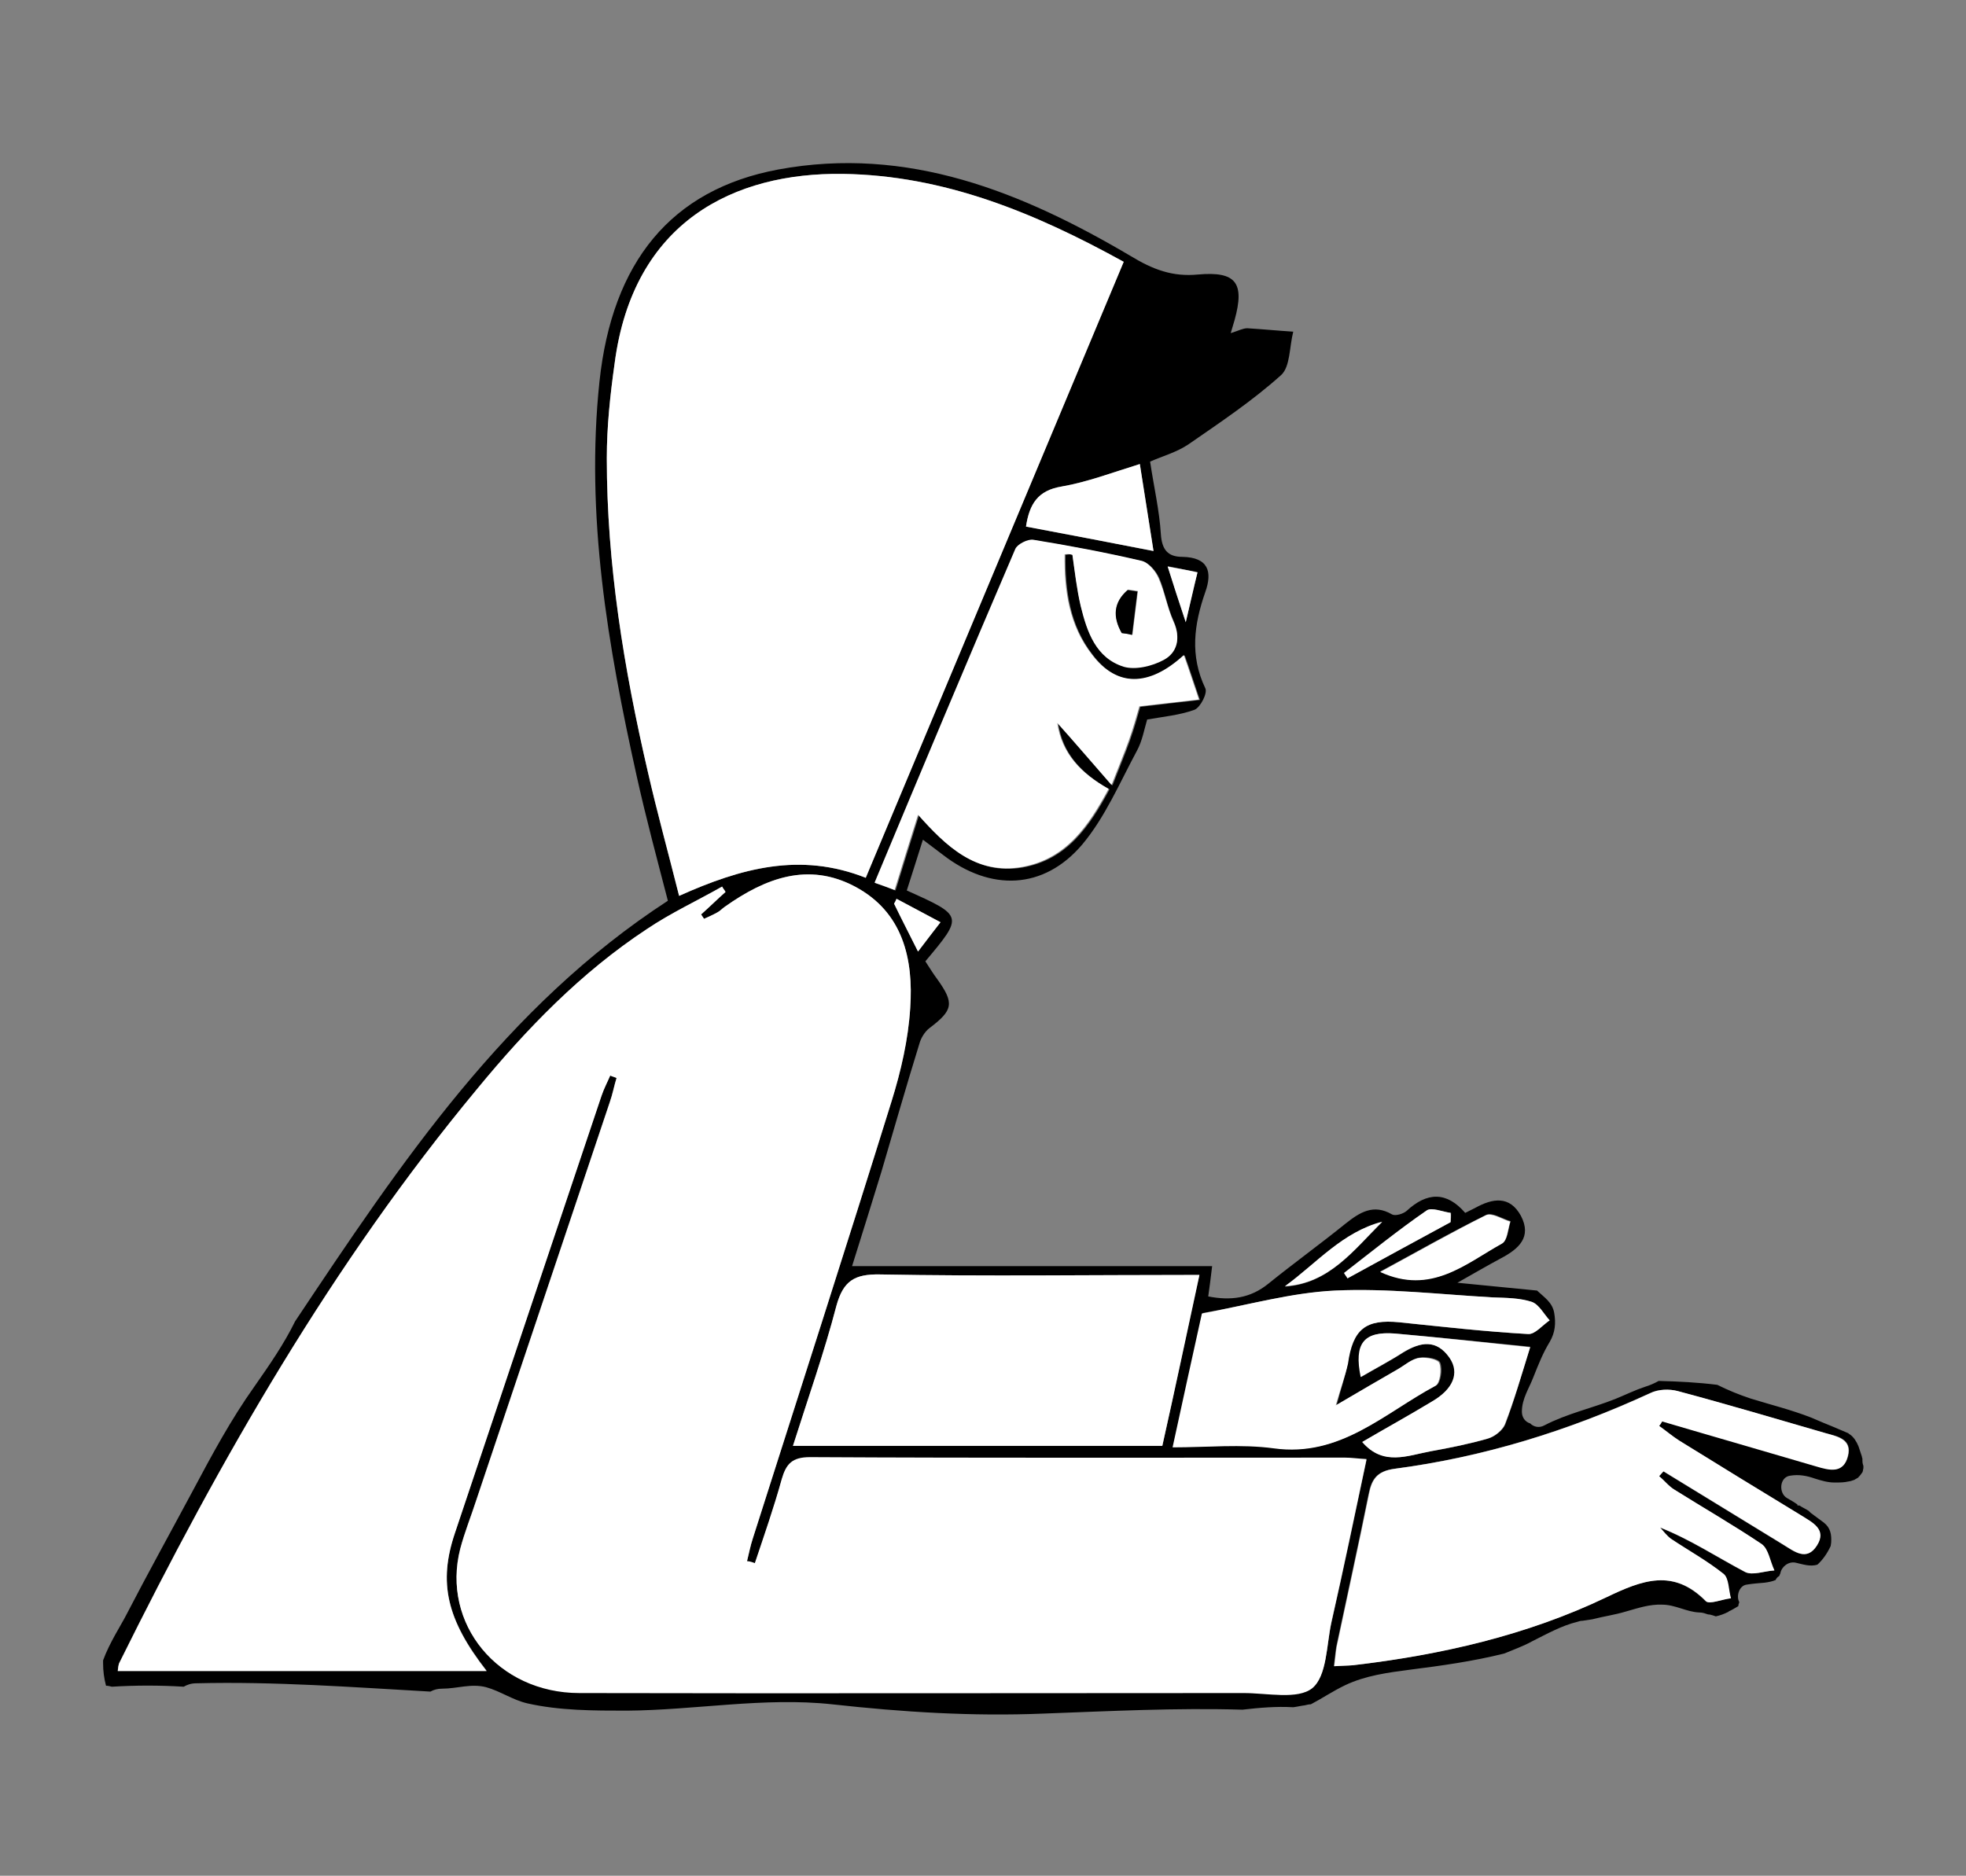 <?xml version="1.0" encoding="utf-8"?>
<!-- Generator: Adobe Illustrator 26.0.1, SVG Export Plug-In . SVG Version: 6.00 Build 0)  -->
<svg version="1.1" xmlns="http://www.w3.org/2000/svg" xmlns:xlink="http://www.w3.org/1999/xlink" x="0px" y="0px"
	 viewBox="0 0 402.4 384" style="enable-background:new 0 0 402.4 384;" xml:space="preserve">
<rect x="0" y="0" width="402.4" height="384" fill="#808080" stroke="none"/>
<style type="text/css">
	.st0{fill:#2196C2;}
	.st1{fill:#2497C2;}
	.st2{fill:#1F96C2;}
	.st3{fill:#1C95C2;}
	.st4{fill:#2296C2;}
	.st5{fill:#2B98C3;}
	.st6{fill:#2998C3;}
	.st7{fill:#1E96C2;}
	.st8{fill:#2A98C3;}
	.st9{fill:#2096C2;}
	.st10{fill:#2E99C4;}
	.st11{fill:#339AC4;}
	.st12{fill:#369AC5;}
	.st13{fill:#2897C3;}
	.st14{fill:#020203;}
	.st15{fill:#020304;}
	.st16{fill:#FEFFFF;}
	.st17{fill:#FFFFFF;}
	.st18{fill:#F2F7FB;}
	.st19{opacity:0.33;fill:#FFFFFF;}
	.st20{opacity:0.33;}
</style>
<g id="Capa_1">
	<g>
		<path d="M381.2,299c0-0.1,0-0.1,0-0.2c0,0,0-0.1,0-0.2c-0.1-0.2-0.1-0.5-0.2-0.7c-0.2-0.6-0.4-1.2-0.6-1.8c-0.4-1-1-1.9-1.7-2.4
			c-0.2-0.1-0.3-0.2-0.4-0.3c-1.1-0.5-2.2-0.9-3.3-1.4c-0.5-0.2-3.2-1.3-4.3-1.8c-4.1-1.6-8.2-2.6-12.4-3.9
			c-2.4-0.8-4.6-1.7-6.8-2.8c-4-0.5-8-0.7-12-0.8c-0.9,0.5-1.8,0.9-2.8,1.2c-2.1,0.7-3.9,1.6-6.1,2.5c-4.8,1.9-9.9,3-14.5,5.4
			c-1.1,0.6-2.2,0.3-2.9-0.4c-1-0.3-1.7-1.2-1.7-2.4c0-2.7,1.5-4.8,2.4-7.2c1-2.5,1.9-4.8,3.3-7.1c1.1-1.9,1.3-3.8,0.9-6
			c-0.4-2.1-2-3.1-3.5-4.5c-5-0.5-10.1-1-16.3-1.6c3.7-2.1,6.3-3.6,8.9-5c3.6-1.9,6.4-4.3,4.1-8.7c-2.3-4.2-5.8-3.6-9.4-1.6
			c-0.6,0.3-1.2,0.6-2,1c-3.8-4.4-7.8-4.3-12-0.4c-0.7,0.6-2.3,1.1-3,0.7c-3.8-2.2-6.6-0.4-9.5,1.9c-5.2,4.2-10.6,8.1-15.8,12.3
			c-3.7,3-7.7,3.5-12.3,2.6c0.3-2,0.5-3.8,0.8-6.2h-73.7c2.2-7,4.1-13.1,6-19.3c2.6-8.8,5.1-17.6,7.8-26.3c0.3-1.1,1.1-2.4,2-3.1
			c4.9-3.7,5.2-5.1,1.6-10.1c-0.9-1.2-1.6-2.4-2.4-3.6c7.8-9.3,7.8-9.3-3.8-14.5c1-3.2,2.1-6.5,3.3-10.4c1.6,1.2,2.9,2.2,4.1,3.1
			c9.7,7.5,20.6,7.2,28.5-2.1c4.7-5.6,7.7-12.7,11.2-19.2c1.1-2,1.5-4.4,2.1-6.4c3.4-0.6,6.7-0.9,9.7-2c1.2-0.5,2.7-3.4,2.2-4.4
			c-3.2-6.7-2.3-13.1,0-19.7c1.5-4.2,0.6-7.1-4.7-7.2c-3,0-4.2-1.5-4.4-4.7c-0.3-4.8-1.4-9.5-2.2-14.8c2.5-1.1,5.4-1.9,7.8-3.5
			c6.5-4.5,13.1-8.9,19-14.2c1.9-1.7,1.7-5.8,2.5-8.9c-3.1-0.2-6.2-0.5-9.4-0.7c-0.9,0-1.8,0.5-3.4,1c0.4-1.3,0.6-2,0.8-2.7
			c2.1-7.6,0.3-10-7.5-9.3c-5.2,0.5-9.2-1-13.8-3.8c-22.2-13.1-45.6-22.6-72.1-17.7c-22,4.1-34,19-36.6,43.4
			c-2.9,27.4,1.7,54.1,7.6,80.7c1.9,8.6,4.2,17.1,6.4,25.6c-33.2,21.6-54.5,53.4-76.3,86.1c-2.3,4.7-5.3,9-8.3,13.3
			c-4.9,6.9-8.7,14-12.7,21.5c-4.5,8.4-9.1,16.7-13.5,25.2c-1,2-3.5,5.8-4.8,9.4c0,0.2,0,0.4,0,0.6c0,1.6,0.2,3.1,0.6,4.6
			c0.4,0,0.8,0.1,1.2,0.2c4.9-0.3,9.8-0.3,14.7,0c0.7-0.4,1.5-0.7,2.6-0.7c15.9-0.4,32,0.8,47.9,1.7c0.7-0.4,1.5-0.6,2.4-0.6
			c3.1,0,5.9-1.1,9-0.3c2.9,0.8,5.4,2.6,8.4,3.3c6.6,1.5,13.6,1.5,20.4,1.5c14-0.1,28.1-2.8,42-1.3c14.5,1.6,28.6,2.5,43.3,1.9
			c13.6-0.5,27.1-1.2,40.7-0.8c3.5-0.4,6.9-0.7,10.4-0.5c0.8-0.1,1.6-0.3,2.4-0.4c0.4-0.1,0.8-0.2,1.2-0.2c2.3-1.2,4.5-2.7,7-3.9
			c4.2-2,8.8-2.6,13.4-3.2c6.3-0.8,12.8-1.7,19.2-3.3c1.9-0.8,3.9-1.5,5.7-2.5c3-1.5,6-3.2,9.3-4c0.3-0.1,0.6-0.2,1-0.2
			c0.7-0.1,1.3-0.2,2-0.3c2.3-0.6,4.6-0.9,6.9-1.6c2.5-0.7,4.8-1.5,7.4-1.4c2.7,0,5,1.5,7.6,1.6c0.7,0,1.2,0.2,1.8,0.4
			c0.3,0,0.7,0.1,1,0.2c0.2,0.1,0.4,0.1,0.6,0.2c0.9-0.2,1.7-0.5,2.5-0.9c0,0,0.1,0,0.1-0.1c0.7-0.3,1.3-0.7,2-1.1
			c0-0.3,0.1-0.5,0.2-0.8c-0.7-1.3,0-3.4,1.5-3.6c1.2-0.2,2.5-0.3,3.7-0.4c0.8-0.1,1.7-0.3,2.1-0.5c0,0,0,0,0.1,0
			c0.1-0.2,0.2-0.4,0.4-0.6c0.1-0.1,0.3-0.2,0.4-0.3c0,0,0,0,0,0c0-0.1,0.1-0.2,0.1-0.3c0-0.1,0.1-0.1,0.1-0.2
			c0.2-1.3,1.6-2.5,3.1-2.2c1.4,0.3,3,0.9,4.5,0.4c1.1-1,2-2.3,2.7-3.8c0-0.2,0.1-0.5,0.1-0.7c0.1-1.6-0.1-3-1.5-4.1
			c-0.9-0.7-1.8-1.3-2.7-2c-0.1-0.1-0.3-0.3-0.4-0.4c-0.6-0.4-1.3-0.7-1.9-1.1c-0.1,0-0.3,0-0.4,0c0-0.1,0-0.2,0-0.2
			c-0.7-0.5-1.4-0.9-2.1-1.3c-1.8-1-1.6-4.3,0.6-4.6c1.8-0.3,3.4,0,5.1,0.6c1.3,0.4,2.6,0.8,4,0.8c0.7,0,1.5,0,2.2-0.1
			c0.4-0.1,0.7-0.1,1.1-0.2c0.2-0.1,0.4-0.1,0.6-0.2c0.3-0.1,0.3-0.1,0.2-0.1c0.2-0.1,0.4-0.2,0.7-0.4c0.1,0,0.1-0.1,0.1-0.1
			c0,0,0-0.1,0.1-0.1c0.1-0.1,0.5-0.6,0.4-0.5c0.1-0.1,0.2-0.3,0.3-0.4c0,0,0,0,0,0c0-0.1,0.1-0.2,0.1-0.3c0-0.2,0.1-0.4,0.1-0.6
			c0-0.1,0-0.4,0-0.4C381.2,299.5,381.2,299.3,381.2,299z M308.1,291.6c-0.5,1.2-2.1,2.5-3.5,2.9c-3.8,1.1-7.8,1.9-11.7,2.6
			c-4.8,0.9-9.7,3-14-1.9c4.6-2.7,9.5-5.4,14.3-8.3c4.3-2.5,5.7-5.8,3.6-8.9c-2.7-3.9-6-3.3-9.6-1.1c-2.8,1.8-5.7,3.3-8.6,5
			c-1.4-6.9,0.6-9.4,7-8.9c8.9,0.8,17.8,1.7,27.6,2.7C311.4,281.5,310,286.6,308.1,291.6z M304.2,248.7c1.2-0.6,3.3,0.8,5,1.3
			c-0.5,1.6-0.6,3.9-1.7,4.5c-7.6,4.2-14.6,10.6-25,5.8C289.9,256.3,296.9,252.3,304.2,248.7z M292.1,247.8c1-0.7,3.3,0.3,4.9,0.5
			c0,0.6,0,1.3-0.1,1.9c-7,3.8-14,7.6-21.1,11.5l-0.7-1.1C280.7,256.2,286.2,251.8,292.1,247.8z M282.9,250.2
			c-5.8,5.7-10.8,12.6-19.9,13.2C269.4,258.6,274.8,252.2,282.9,250.2z M273.2,264.2c10.7-0.5,21.5,0.8,32.3,1.4
			c2.7,0.1,5.4,0.1,7.9,0.9c1.5,0.5,2.5,2.5,3.7,3.8c-1.5,1-3,2.9-4.4,2.8c-8.8-0.5-17.6-1.5-26.3-2.4c-7-0.7-9.6,1.4-10.6,8.5
			c-0.4,2.5-1.3,4.9-2.2,8.4c4.6-2.7,8.7-5.1,12.7-7.4c1.4-0.8,2.8-2.1,4.4-2.3c1.4-0.2,3.9,0.3,4.1,1.1c0.5,1.3,0.1,4.1-0.8,4.6
			c-10.5,5.6-19.5,14.7-33.1,12.8c-6.7-0.9-13.5-0.2-20.7-0.2c2.1-9.7,4.1-18.8,6-27.4C255.3,267.2,264.2,264.7,273.2,264.2z
			 M180.1,260.9c21.5,0.4,43,0.1,65.4,0.1c-2.6,12-5,23.4-7.6,35h-75.6c3.1-9.8,6.4-19.1,8.9-28.7
			C172.6,262.3,174.9,260.8,180.1,260.9z M192.5,188.8c-1.4,1.8-2.8,3.7-4.6,6c-2-4-3.5-6.9-4.9-9.8l0.5-1
			C186.5,185.6,189.5,187.2,192.5,188.8z M245.1,117.1c-0.8,3.3-1.4,6.1-2.4,10.2c-1.5-4.5-2.5-7.6-3.7-11.4
			C241.3,116.4,242.9,116.7,245.1,117.1z M240.2,127.1c1.5,3.3,0.8,6.3-2,7.8c-2.4,1.3-5.8,2.1-8.2,1.4c-5.7-1.8-7.5-7.1-8.8-12.4
			c-0.8-3.4-1.2-7-1.7-10.5c-0.5,0.1-1,0.1-1.4,0.2c-0.1,7.3,0.9,14.5,5.6,20.5c5,6.6,11.6,6.7,18.8,0.1c1,2.8,1.8,5.3,3.1,9.1
			c-4.3,0.5-8,0.9-12.2,1.4c-0.6,2.1-1.3,4.6-2.2,7.1c-0.9,2.5-1.9,4.9-3.5,9c-4.2-4.8-7.6-8.8-11.1-12.7
			c0.9,6.2,4.8,10.3,10.5,13.5c-4.1,7.6-8.7,14.4-17.8,16c-9.4,1.6-15.5-4.3-21.2-10.7c-1.7,5.4-3.2,10.2-4.8,15.4
			c-1.5-0.6-2.7-1-4.1-1.5c9.6-23,19.1-45.7,28.8-68.3c0.4-1,2.6-2.1,3.7-1.9c7.4,1.2,14.8,2.6,22.1,4.3c1.4,0.3,2.9,2.1,3.5,3.5
			C238.4,121,238.9,124.2,240.2,127.1z M233.3,95c0.9,5.8,1.8,11.4,2.8,17.8c-9.2-1.8-17.6-3.4-26.1-5c0.7-4.6,2.4-7.4,7.3-8.2
			C222.5,98.7,227.5,96.8,233.3,95z M132.6,158c-4.9-21.1-8.4-42.5-8.4-64.2c0-6.5,0.7-13,1.6-19.4c3.8-29.1,24.5-39.1,46.7-38.8
			c20.7,0.3,39.2,7.9,57.5,18c-17.6,42-35.1,83.8-52.8,126.1c-13.4-5.3-25.5-2-38.2,3.7C136.8,174.7,134.5,166.4,132.6,158z
			 M268.6,345.5c-3,2.4-9.2,1-14,1c-45.3,0-90.7,0.1-136,0c-16.7,0-28.3-14.2-24.4-29.5c0.9-3.4,2.2-6.6,3.3-10
			c9.1-27.1,18.2-54.3,27.3-81.4c0.6-1.7,0.9-3.4,1.4-5c-0.4-0.2-0.9-0.3-1.3-0.5c-0.6,1.4-1.3,2.7-1.8,4.2
			c-10,29.8-20,59.6-30,89.5c-3.4,10.1-1.7,17.7,6.5,28.2H24.1c0.1-0.6,0.1-1.3,0.4-1.8C45.1,298.7,68,258.7,97.6,223
			c10.2-12.4,21.3-23.9,34.8-32.8c4.9-3.3,10.3-5.8,15.4-8.7c0.2,0.4,0.5,0.7,0.7,1.1c-1.7,1.5-3.3,3.1-5,4.6
			c0.2,0.3,0.4,0.6,0.6,0.9c0.9-0.4,1.8-0.8,2.7-1.3c0.6-0.3,1-0.8,1.6-1.2c8.2-5.8,17-9.2,26.6-4.1c9.8,5.2,12,14.8,11.3,24.9
			c-0.4,6.4-1.9,12.9-3.8,19c-9.3,29.9-18.9,59.7-28.4,89.5c-0.5,1.5-0.8,3.1-1.2,4.7c0.5,0.2,1.1,0.4,1.6,0.6
			c1.9-5.7,3.9-11.4,5.5-17.2c0.9-3.1,2.1-4.5,5.8-4.5c36.5,0.2,73,0.1,109.5,0.1c1.3,0,2.6,0.2,4.4,0.3
			c-2.4,11.3-4.7,22.4-7.2,33.4C271.5,336.7,271.6,343.1,268.6,345.5z M378.3,298c-0.9,3.7-3.8,2.9-6.5,2.1
			c-10.5-3.1-21-6.1-31.5-9.2c-0.3,0.3-0.5,0.6-0.8,1c1.4,1,2.7,2.1,4.1,3c8.4,5.2,16.7,10.3,25.1,15.4c2.2,1.4,5.2,2.8,3.1,6.1
			c-2.1,3.3-4.6,1.2-6.9-0.2c-8.2-5-16.3-10-24.5-15c-0.3,0.3-0.6,0.7-0.9,1c1.1,0.9,2,2.1,3.2,2.8c5.9,3.7,12,7.2,17.8,11.1
			c1.4,1,1.7,3.5,2.6,5.4c-2,0.1-4.5,1.1-6,0.3c-5.7-3-11.1-6.6-17.4-9.1c0.7,0.8,1.4,1.7,2.2,2.3c3.6,2.4,7.4,4.5,10.8,7.2
			c1.1,0.9,1,3.3,1.5,5c-1.8,0.2-4.4,1.3-5.1,0.6c-6.7-6.8-13.1-4.3-20.4-0.8c-16.3,7.8-33.9,11.8-51.8,13.9
			c-1.1,0.1-2.3,0.1-3.9,0.2c0.2-1.5,0.3-2.8,0.5-4c2.2-10.4,4.5-20.8,6.6-31.2c0.6-3.1,1.7-4.7,5.2-5.2
			c18.3-2.4,35.7-7.8,52.4-15.5c1.6-0.8,3.9-0.9,5.7-0.4c10.1,2.7,20.2,5.7,30.2,8.6C376.2,294,379.1,294.6,378.3,298z"/>
		<path class="st17" d="M154.5,320c1.9-5.7,3.9-11.4,5.5-17.2c0.9-3.1,2.1-4.5,5.8-4.5c36.5,0.2,73,0.1,109.5,0.1
			c1.3,0,2.6,0.2,4.4,0.3c-2.4,11.3-4.7,22.4-7.2,33.4c-1,4.7-0.9,11-3.9,13.5c-3,2.4-9.2,1-14,1c-45.3,0-90.7,0.1-136,0
			c-16.7,0-28.3-14.2-24.4-29.5c0.9-3.4,2.2-6.6,3.3-10c9.1-27.1,18.2-54.3,27.3-81.4c0.6-1.7,0.9-3.4,1.4-5
			c-0.4-0.2-0.9-0.3-1.3-0.5c-0.6,1.4-1.3,2.7-1.8,4.2c-10,29.8-20,59.6-30,89.5c-3.4,10.1-1.7,17.7,6.5,28.2c-25.3,0-50.3,0-75.5,0
			c0.1-0.6,0.1-1.3,0.4-1.8C45.1,298.7,68,258.7,97.6,223c10.2-12.4,21.3-23.9,34.8-32.8c4.9-3.3,10.3-5.8,15.4-8.7
			c0.2,0.4,0.5,0.7,0.7,1.1c-1.7,1.5-3.3,3.1-5,4.6c0.2,0.3,0.4,0.6,0.6,0.9c0.9-0.4,1.8-0.8,2.7-1.3c0.6-0.3,1-0.8,1.6-1.2
			c8.2-5.8,17-9.2,26.6-4.1c9.8,5.2,12,14.8,11.3,24.9c-0.4,6.4-1.9,12.9-3.8,19c-9.3,29.9-18.9,59.7-28.4,89.5
			c-0.5,1.5-0.8,3.1-1.2,4.7C153.4,319.6,154,319.8,154.5,320z"/>
		<path class="st17" d="M177.2,179.7c-13.4-5.3-25.5-2-38.2,3.7c-2.2-8.8-4.5-17.1-6.4-25.4c-4.9-21.1-8.4-42.5-8.4-64.2
			c0-6.5,0.7-13,1.6-19.4c3.8-29.1,24.5-39.1,46.7-38.8c20.7,0.3,39.2,7.9,57.5,18C212.4,95.6,194.9,137.5,177.2,179.7z"/>
		<path class="st17" d="M339.6,291.9c1.4,1,2.7,2.1,4.1,3c8.4,5.2,16.7,10.3,25.1,15.4c2.2,1.4,5.2,2.8,3.1,6.1
			c-2.1,3.3-4.6,1.2-6.9-0.2c-8.2-5-16.3-10-24.5-15c-0.3,0.3-0.6,0.7-0.9,1c1.1,0.9,2,2.1,3.2,2.8c5.9,3.7,12,7.2,17.8,11.1
			c1.4,1,1.7,3.5,2.6,5.4c-2,0.1-4.5,1.1-6,0.3c-5.7-3-11.1-6.6-17.4-9.1c0.7,0.8,1.4,1.7,2.2,2.3c3.6,2.4,7.4,4.5,10.8,7.2
			c1.1,0.9,1,3.3,1.5,5c-1.8,0.2-4.4,1.3-5.1,0.6c-6.7-6.8-13.1-4.3-20.4-0.8c-16.3,7.8-33.9,11.8-51.8,13.9
			c-1.1,0.1-2.3,0.1-3.9,0.2c0.2-1.5,0.3-2.8,0.5-4c2.2-10.4,4.5-20.8,6.6-31.2c0.6-3.1,1.7-4.7,5.2-5.2
			c18.3-2.4,35.7-7.8,52.4-15.5c1.6-0.8,3.9-0.9,5.7-0.4c10.1,2.7,20.2,5.7,30.2,8.6c2.4,0.7,5.4,1.3,4.5,4.7
			c-0.9,3.7-3.8,2.9-6.5,2.1c-10.5-3.1-21-6.1-31.5-9.2C340.1,291.2,339.9,291.6,339.6,291.9z"/>
		<path class="st17" d="M245.5,261c-2.6,12-5,23.4-7.6,35c-25.1,0-50,0-75.6,0c3.1-9.8,6.4-19.1,8.9-28.7c1.4-5.1,3.7-6.5,8.9-6.4
			C201.6,261.3,223.1,261,245.5,261z"/>
		<path class="st17" d="M217.9,113.5c-0.1,7.3,0.9,14.5,5.6,20.5c5,6.6,11.6,6.7,18.8,0.1c1,2.8,1.8,5.3,3.1,9.1
			c-4.3,0.5-8,0.9-12.2,1.4c-0.6,2.1-1.3,4.6-2.2,7.1c-0.9,2.5-1.9,4.9-3.5,9c-4.2-4.8-7.6-8.8-11.1-12.7
			c0.9,6.2,4.8,10.3,10.5,13.5c-4.1,7.6-8.7,14.4-17.8,16c-9.4,1.6-15.5-4.3-21.2-10.7c-1.7,5.4-3.2,10.2-4.8,15.4
			c-1.5-0.6-2.7-1-4.1-1.5c9.6-23,19.1-45.7,28.8-68.3c0.4-1,2.6-2.1,3.7-1.9c7.4,1.2,14.8,2.6,22.1,4.3c1.4,0.3,2.9,2.1,3.5,3.5
			c1.3,2.9,1.8,6.1,3.1,9c1.5,3.3,0.8,6.3-2,7.8c-2.4,1.3-5.8,2.1-8.2,1.4c-5.7-1.8-7.5-7.1-8.8-12.4c-0.8-3.4-1.2-7-1.7-10.5
			C218.9,113.4,218.4,113.4,217.9,113.5z M229.6,129.6c0.7,0.1,1.4,0.2,2.2,0.3c0.4-3,0.7-5.9,1.1-8.9c-0.7-0.1-1.3-0.2-2-0.3
			C227.9,123.3,227.8,126.3,229.6,129.6z"/>
		<path class="st17" d="M273.4,287.7c4.6-2.7,8.7-5.1,12.7-7.4c1.4-0.8,2.8-2.1,4.4-2.3c1.4-0.2,3.9,0.3,4.1,1.1
			c0.5,1.3,0.1,4.1-0.8,4.6c-10.5,5.6-19.5,14.7-33.1,12.8c-6.7-0.9-13.5-0.2-20.7-0.2c2.1-9.7,4.1-18.8,6-27.4
			c9.3-1.7,18.3-4.3,27.3-4.7c10.7-0.5,21.5,0.8,32.3,1.4c2.7,0.1,5.4,0.1,7.9,0.9c1.5,0.5,2.5,2.5,3.7,3.8c-1.5,1-3,2.9-4.4,2.8
			c-8.8-0.5-17.6-1.5-26.3-2.4c-7-0.7-9.6,1.4-10.6,8.5C275.3,281.8,274.4,284.2,273.4,287.7z"/>
		<path class="st17" d="M313.2,275.8c-1.8,5.8-3.3,10.9-5.2,15.8c-0.5,1.2-2.1,2.5-3.5,2.9c-3.8,1.1-7.8,1.9-11.7,2.6
			c-4.8,0.9-9.7,3.1-14-1.9c4.6-2.7,9.5-5.4,14.3-8.3c4.3-2.5,5.7-5.8,3.6-8.9c-2.7-3.9-6-3.3-9.6-1.1c-2.8,1.8-5.7,3.3-8.6,5
			c-1.4-6.9,0.6-9.4,7-8.9C294.6,273.8,303.5,274.8,313.2,275.8z"/>
		<path class="st17" d="M233.3,95c0.9,5.8,1.8,11.4,2.8,17.8c-9.2-1.8-17.6-3.4-26.1-5c0.7-4.6,2.4-7.4,7.3-8.2
			C222.5,98.7,227.5,96.8,233.3,95z"/>
		<path class="st17" d="M282.5,260.4c7.4-4,14.4-8,21.6-11.6c1.2-0.6,3.3,0.8,5,1.3c-0.5,1.6-0.6,3.9-1.7,4.5
			C300,258.7,292.9,265.2,282.5,260.4z"/>
		<path class="st17" d="M296.9,250.2c-7,3.8-14,7.6-21.1,11.5c-0.2-0.4-0.5-0.7-0.7-1.1c5.6-4.3,11.1-8.8,16.9-12.8
			c1-0.7,3.3,0.3,4.9,0.5C297,248.9,296.9,249.5,296.9,250.2z"/>
		<path class="st17" d="M263,263.3c6.5-4.7,11.8-11.1,19.9-13.2C277.1,255.9,272,262.8,263,263.3z"/>
		<path class="st17" d="M187.9,194.8c-2-4-3.5-6.9-4.9-9.8c0.2-0.3,0.4-0.7,0.5-1c3,1.6,6,3.2,9,4.8
			C191.1,190.6,189.7,192.4,187.9,194.8z"/>
		<path class="st17" d="M242.7,127.4c-1.5-4.5-2.5-7.6-3.7-11.4c2.3,0.4,4,0.7,6.1,1.2C244.3,120.4,243.7,123.2,242.7,127.4z"/>
		<path d="M229.6,129.6c-1.9-3.3-1.7-6.3,1.2-8.8c0.7,0.1,1.3,0.2,2,0.3c-0.4,3-0.7,5.9-1.1,8.9
			C231.1,129.8,230.4,129.7,229.6,129.6z"/>
	</g>
</g>
<g id="Capa_2">
</g>
</svg>
